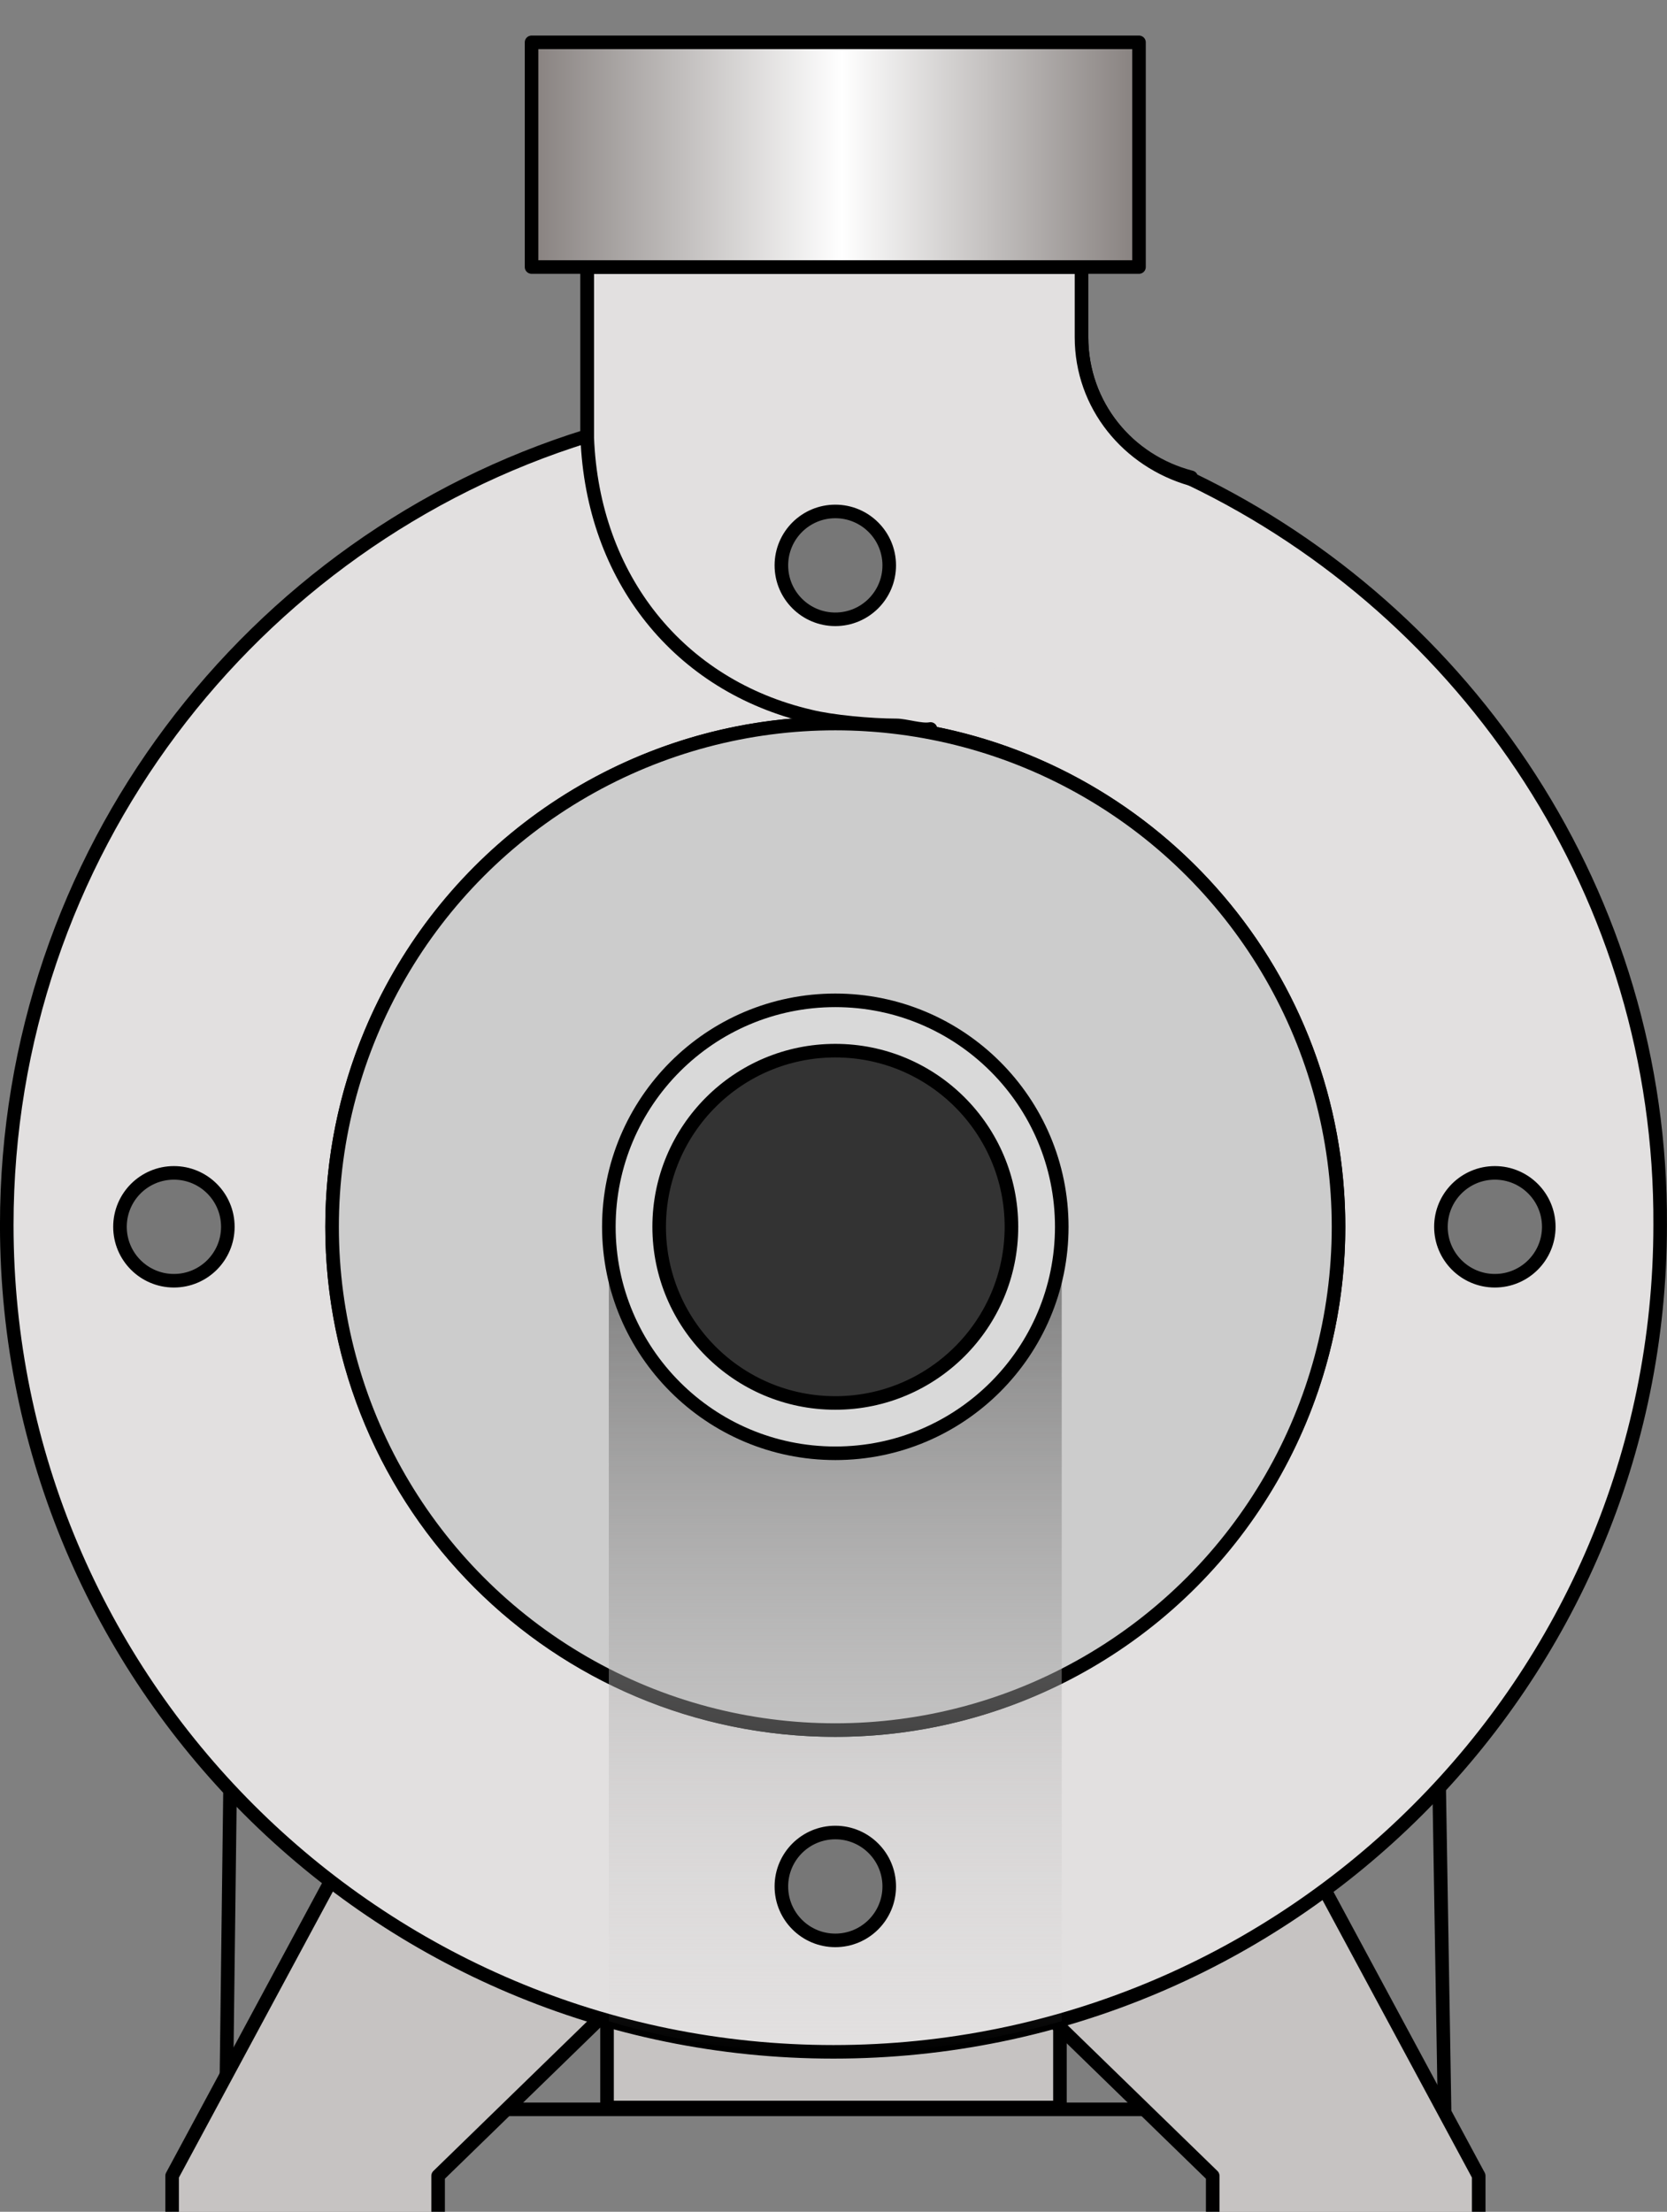 <?xml version="1.0" encoding="UTF-8" standalone="no"?>
<svg
   xmlns:dc="http://purl.org/dc/elements/1.1/"
   xmlns:cc="http://creativecommons.org/ns#"
   xmlns:rdf="http://www.w3.org/1999/02/22-rdf-syntax-ns#"
   xmlns:svg="http://www.w3.org/2000/svg"
   xmlns="http://www.w3.org/2000/svg"
   xmlns:sodipodi="http://sodipodi.sourceforge.net/DTD/sodipodi-0.dtd"
   xmlns:inkscape="http://www.inkscape.org/namespaces/inkscape"
   version="1.1"
   id="图层_1"
   x="0px"
   y="0px"
   width="61.423px"
   height="81.488px"
   viewBox="109.26 214.305 61.423 81.488"
   enable-background="new 109.26 214.305 61.423 81.488"
   xml:space="preserve"
   sodipodi:docname="泵-10.svg"><rect x="109.26" y="214.305" width="61.423" height="81.488" fill="#808080" stroke="none"/><defs
   id="defs49" /><sodipodi:namedview
   pagecolor="#ffffff"
   bordercolor="#666666"
   borderopacity="1"
   objecttolerance="10"
   gridtolerance="10"
   guidetolerance="10"
   inkscape:pageopacity="0"
   inkscape:pageshadow="2"
   inkscape:window-width="640"
   inkscape:window-height="480"
   id="namedview47" />
<g
   id="g44">
	
		<polygon
   fill="#7F7F7F"
   stroke="#000000"
   stroke-width="0.5"
   stroke-linecap="round"
   stroke-linejoin="round"
   stroke-miterlimit="10"
   points="   162.486,292.019 117.589,292.019 117.787,276.125 162.221,276.125  "
   id="polygon2" />
	
		<rect
   x="131.627"
   y="288.774"
   fill="#C6C3C2"
   stroke="#000000"
   stroke-width="0.5"
   stroke-linecap="round"
   stroke-linejoin="round"
   stroke-miterlimit="10"
   width="16.688"
   height="3.178"
   id="rect4" />
	
		<polygon
   fill="#C6C3C2"
   stroke="#000000"
   stroke-width="0.5"
   stroke-linecap="round"
   stroke-linejoin="round"
   stroke-miterlimit="10"
   points="   163.745,294.469 163.745,296.853 153.944,296.853 153.944,294.469 144.275,285.065 155.864,279.834  "
   id="polygon6" />
	
		<polygon
   fill="#C6C3C2"
   stroke="#000000"
   stroke-width="0.5"
   stroke-linecap="round"
   stroke-linejoin="round"
   stroke-miterlimit="10"
   points="   115.602,294.469 115.602,296.853 125.403,296.853 125.403,294.469 135.071,285.065 123.482,279.834  "
   id="polygon8" />
	
		<path
   fill="#E2E0E0"
   stroke="#000000"
   stroke-width="0.5"
   stroke-linecap="round"
   stroke-linejoin="round"
   stroke-miterlimit="10"
   d="   M153.149,231.957v-0.066c-2.318-0.596-4.04-2.649-4.04-5.165v-2.583h-18.211v6.225c-12.383,3.841-21.389,15.429-21.389,29.071   c0,16.82,13.642,30.461,30.461,30.461c16.82,0,30.461-13.642,30.461-30.461C170.499,247.319,163.347,236.857,153.149,231.957z    M140.038,278.046c-10.264,0-18.542-8.277-18.542-18.542c0-10.066,8.079-18.277,18.078-18.542c1.523,0,1.788,0.066,2.715,0.066   c0.331,0,0.993,0.199,0.861,0.199c8.741,1.457,15.429,9.072,15.429,18.277C158.579,269.702,150.235,278.046,140.038,278.046z"
   id="path10" />
	
		<circle
   fill="#CCCCCC"
   stroke="#000000"
   stroke-width="0.5"
   stroke-linecap="round"
   stroke-linejoin="round"
   stroke-miterlimit="10"
   cx="140.038"
   cy="259.504"
   r="18.542"
   id="circle12" />
	
		<circle
   fill="#777777"
   stroke="#000000"
   stroke-width="0.5"
   stroke-linecap="round"
   stroke-linejoin="round"
   stroke-miterlimit="10"
   cx="115.668"
   cy="259.504"
   r="1.987"
   id="circle14" />
	
		<circle
   fill="#777777"
   stroke="#000000"
   stroke-width="0.5"
   stroke-linecap="round"
   stroke-linejoin="round"
   stroke-miterlimit="10"
   cx="164.34"
   cy="259.504"
   r="1.987"
   id="circle16" />
	
		<linearGradient
   id="SVGID_1_"
   gradientUnits="userSpaceOnUse"
   x1="85.031"
   y1="317.683"
   x2="85.031"
   y2="363.683"
   gradientTransform="matrix(0.662 0 0 -0.662 83.729 500.339)">
		<stop
   offset="0"
   style="stop-color:#D9D7D7;stop-opacity:0"
   id="stop18" />
		<stop
   offset="1"
   style="stop-color:#777777"
   id="stop20" />
	</linearGradient>
	<path
   fill="url(#SVGID_1_)"
   d="M148.381,259.504v29.27c-2.649,0.728-5.43,1.192-8.344,1.192c-2.914,0-5.695-0.397-8.344-1.192   v-29.27H148.381z"
   id="path23" />
	
		<circle
   fill="#777777"
   stroke="#000000"
   stroke-width="0.5"
   stroke-linecap="round"
   stroke-linejoin="round"
   stroke-miterlimit="10"
   cx="140.038"
   cy="283.807"
   r="1.987"
   id="circle25" />
	
		<circle
   fill="#D9D9D9"
   stroke="#000000"
   stroke-width="0.5"
   stroke-linecap="round"
   stroke-linejoin="round"
   stroke-miterlimit="10"
   cx="140.038"
   cy="259.504"
   r="8.344"
   id="circle27" />
	
		<circle
   fill="#333333"
   stroke="#000000"
   stroke-width="0.5"
   stroke-linecap="round"
   stroke-linejoin="round"
   stroke-miterlimit="10"
   cx="140.038"
   cy="259.504"
   r="6.49"
   id="circle29" />
	
		<path
   fill="#E2E0E0"
   stroke="#000000"
   stroke-width="0.5"
   stroke-linecap="round"
   stroke-linejoin="round"
   stroke-miterlimit="10"
   d="   M153.149,231.957L153.149,231.957c-2.318-0.663-4.04-2.715-4.04-5.231v-2.583h-18.211v6.291l0,0   c0.199,5.165,3.377,9.138,8.211,10.264c0.794,0.199,2.251,0.332,3.179,0.332c0.331,0,0.927,0.199,1.258,0.132"
   id="path31" />
	
		<linearGradient
   id="SVGID_2_"
   gradientUnits="userSpaceOnUse"
   x1="68.131"
   y1="423.334"
   x2="101.881"
   y2="423.334"
   gradientTransform="matrix(0.662 0 0 -0.662 83.729 500.339)">
		<stop
   offset="0"
   style="stop-color:#87817F"
   id="stop33" />
		<stop
   offset="0.512"
   style="stop-color:#FFFFFF"
   id="stop35" />
		<stop
   offset="1"
   style="stop-color:#87817F"
   id="stop37" />
	</linearGradient>
	
		<rect
   x="128.846"
   y="215.865"
   fill="url(#SVGID_2_)"
   stroke="#000000"
   stroke-width="0.5"
   stroke-linecap="round"
   stroke-linejoin="round"
   stroke-miterlimit="10"
   width="22.382"
   height="8.278"
   id="rect40" />
	
		<circle
   fill="#777777"
   stroke="#000000"
   stroke-width="0.5"
   stroke-linecap="round"
   stroke-linejoin="round"
   stroke-miterlimit="10"
   cx="140.038"
   cy="235.135"
   r="1.987"
   id="circle42" />
</g>
</svg>
